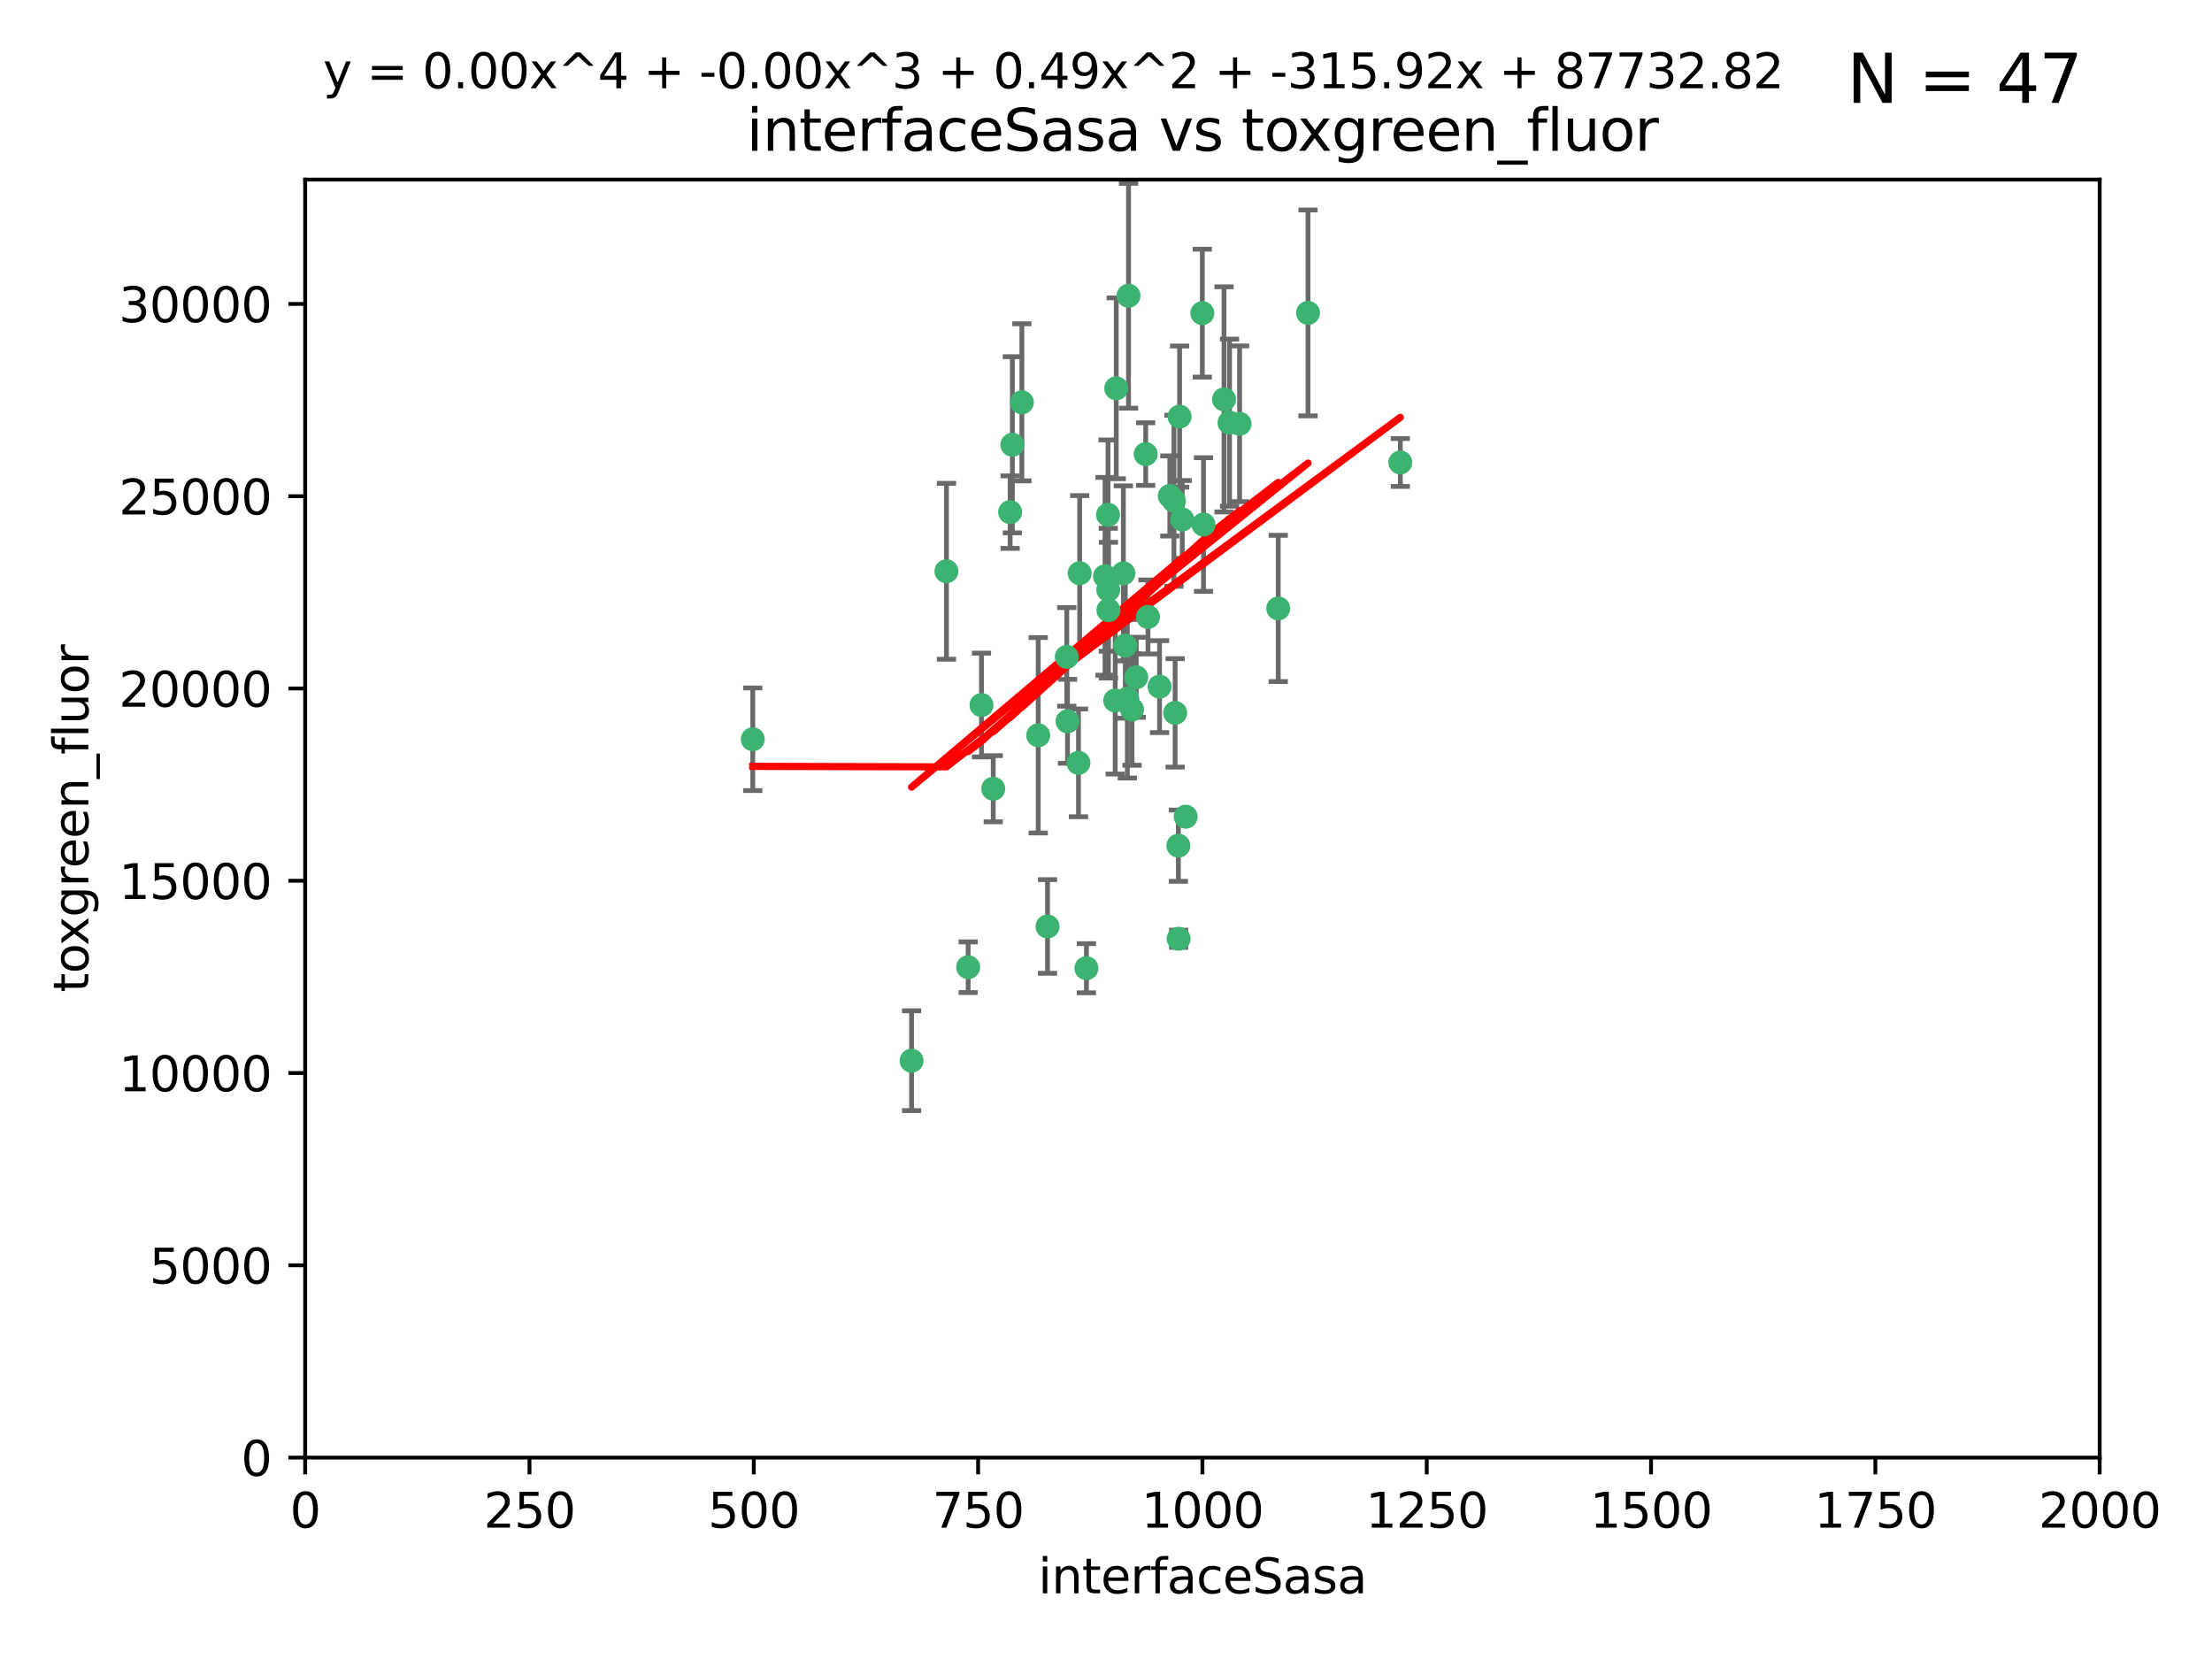 <?xml version="1.0" encoding="utf-8" standalone="no"?>
<!DOCTYPE svg PUBLIC "-//W3C//DTD SVG 1.1//EN"
  "http://www.w3.org/Graphics/SVG/1.1/DTD/svg11.dtd">
<svg xmlns:xlink="http://www.w3.org/1999/xlink" width="460.8pt" height="345.6pt" viewBox="0 0 460.8 345.6" xmlns="http://www.w3.org/2000/svg" version="1.1">
 <defs>
  <style type="text/css">*{stroke-linejoin: round; stroke-linecap: butt}</style>
 </defs>
 <g id="figure_1">
  <g id="patch_1">
   <path d="M 0 345.6 
L 460.8 345.6 
L 460.8 0 
L 0 0 
z
" style="fill: #ffffff"/>
  </g>
  <g id="axes_1">
   <g id="patch_2">
    <path d="M 63.571 303.64 
L 437.4 303.64 
L 437.4 37.411 
L 63.571 37.411 
z
" style="fill: #ffffff"/>
   </g>
   <g id="PathCollection_1">
    <defs>
     <path id="m725b402258" d="M 0 1.118 
C 0.297 1.118 0.581 1 0.791 0.791 
C 1 0.581 1.118 0.297 1.118 0 
C 1.118 -0.297 1 -0.581 0.791 -0.791 
C 0.581 -1 0.297 -1.118 0 -1.118 
C -0.297 -1.118 -0.581 -1 -0.791 -0.791 
C -1 -0.581 -1.118 -0.297 -1.118 0 
C -1.118 0.297 -1 0.581 -0.791 0.791 
C -0.581 1 -0.297 1.118 0 1.118 
z
" style="stroke: #3cb371"/>
    </defs>
    <g clip-path="url(#p5c8fd65eea)">
     <use xlink:href="#m725b402258" x="243.693" y="103.319" style="fill: #3cb371; stroke: #3cb371"/>
     <use xlink:href="#m725b402258" x="272.484" y="65.184" style="fill: #3cb371; stroke: #3cb371"/>
     <use xlink:href="#m725b402258" x="234.418" y="134.491" style="fill: #3cb371; stroke: #3cb371"/>
     <use xlink:href="#m725b402258" x="266.28" y="126.749" style="fill: #3cb371; stroke: #3cb371"/>
     <use xlink:href="#m725b402258" x="250.716" y="109.268" style="fill: #3cb371; stroke: #3cb371"/>
     <use xlink:href="#m725b402258" x="254.987" y="83.201" style="fill: #3cb371; stroke: #3cb371"/>
     <use xlink:href="#m725b402258" x="212.875" y="83.811" style="fill: #3cb371; stroke: #3cb371"/>
     <use xlink:href="#m725b402258" x="258.229" y="88.286" style="fill: #3cb371; stroke: #3cb371"/>
     <use xlink:href="#m725b402258" x="241.557" y="143.039" style="fill: #3cb371; stroke: #3cb371"/>
     <use xlink:href="#m725b402258" x="230.869" y="122.859" style="fill: #3cb371; stroke: #3cb371"/>
     <use xlink:href="#m725b402258" x="230.194" y="120.054" style="fill: #3cb371; stroke: #3cb371"/>
     <use xlink:href="#m725b402258" x="246.284" y="108.214" style="fill: #3cb371; stroke: #3cb371"/>
     <use xlink:href="#m725b402258" x="244.553" y="104.315" style="fill: #3cb371; stroke: #3cb371"/>
     <use xlink:href="#m725b402258" x="235.088" y="61.614" style="fill: #3cb371; stroke: #3cb371"/>
     <use xlink:href="#m725b402258" x="232.318" y="145.935" style="fill: #3cb371; stroke: #3cb371"/>
     <use xlink:href="#m725b402258" x="256.134" y="88.045" style="fill: #3cb371; stroke: #3cb371"/>
     <use xlink:href="#m725b402258" x="232.534" y="80.887" style="fill: #3cb371; stroke: #3cb371"/>
     <use xlink:href="#m725b402258" x="234.02" y="119.44" style="fill: #3cb371; stroke: #3cb371"/>
     <use xlink:href="#m725b402258" x="238.669" y="94.593" style="fill: #3cb371; stroke: #3cb371"/>
     <use xlink:href="#m725b402258" x="210.43" y="106.684" style="fill: #3cb371; stroke: #3cb371"/>
     <use xlink:href="#m725b402258" x="226.319" y="201.695" style="fill: #3cb371; stroke: #3cb371"/>
     <use xlink:href="#m725b402258" x="245.731" y="86.787" style="fill: #3cb371; stroke: #3cb371"/>
     <use xlink:href="#m725b402258" x="222.381" y="150.259" style="fill: #3cb371; stroke: #3cb371"/>
     <use xlink:href="#m725b402258" x="291.711" y="96.341" style="fill: #3cb371; stroke: #3cb371"/>
     <use xlink:href="#m725b402258" x="224.916" y="119.409" style="fill: #3cb371; stroke: #3cb371"/>
     <use xlink:href="#m725b402258" x="250.465" y="65.233" style="fill: #3cb371; stroke: #3cb371"/>
     <use xlink:href="#m725b402258" x="204.462" y="146.874" style="fill: #3cb371; stroke: #3cb371"/>
     <use xlink:href="#m725b402258" x="201.688" y="201.487" style="fill: #3cb371; stroke: #3cb371"/>
     <use xlink:href="#m725b402258" x="222.228" y="136.835" style="fill: #3cb371; stroke: #3cb371"/>
     <use xlink:href="#m725b402258" x="230.822" y="107.234" style="fill: #3cb371; stroke: #3cb371"/>
     <use xlink:href="#m725b402258" x="224.662" y="158.921" style="fill: #3cb371; stroke: #3cb371"/>
     <use xlink:href="#m725b402258" x="236.699" y="141.091" style="fill: #3cb371; stroke: #3cb371"/>
     <use xlink:href="#m725b402258" x="230.901" y="127.107" style="fill: #3cb371; stroke: #3cb371"/>
     <use xlink:href="#m725b402258" x="245.473" y="176.169" style="fill: #3cb371; stroke: #3cb371"/>
     <use xlink:href="#m725b402258" x="206.91" y="164.309" style="fill: #3cb371; stroke: #3cb371"/>
     <use xlink:href="#m725b402258" x="218.219" y="193.002" style="fill: #3cb371; stroke: #3cb371"/>
     <use xlink:href="#m725b402258" x="239.146" y="128.518" style="fill: #3cb371; stroke: #3cb371"/>
     <use xlink:href="#m725b402258" x="244.803" y="148.507" style="fill: #3cb371; stroke: #3cb371"/>
     <use xlink:href="#m725b402258" x="216.278" y="153.171" style="fill: #3cb371; stroke: #3cb371"/>
     <use xlink:href="#m725b402258" x="245.536" y="195.558" style="fill: #3cb371; stroke: #3cb371"/>
     <use xlink:href="#m725b402258" x="235.826" y="147.801" style="fill: #3cb371; stroke: #3cb371"/>
     <use xlink:href="#m725b402258" x="247.005" y="170.133" style="fill: #3cb371; stroke: #3cb371"/>
     <use xlink:href="#m725b402258" x="189.899" y="220.964" style="fill: #3cb371; stroke: #3cb371"/>
     <use xlink:href="#m725b402258" x="234.846" y="145.567" style="fill: #3cb371; stroke: #3cb371"/>
     <use xlink:href="#m725b402258" x="210.895" y="92.655" style="fill: #3cb371; stroke: #3cb371"/>
     <use xlink:href="#m725b402258" x="197.163" y="119.004" style="fill: #3cb371; stroke: #3cb371"/>
     <use xlink:href="#m725b402258" x="156.817" y="153.996" style="fill: #3cb371; stroke: #3cb371"/>
    </g>
   </g>
   <g id="matplotlib.axis_1">
    <g id="xtick_1">
     <g id="line2d_1">
      <defs>
       <path id="m2263aa4777" d="M 0 0 
L 0 3.5 
" style="stroke: #000000; stroke-width: 0.8"/>
      </defs>
      <g>
       <use xlink:href="#m2263aa4777" x="63.571" y="303.64" style="stroke: #000000; stroke-width: 0.8"/>
      </g>
     </g>
     <g id="text_1">
      <!-- 0 -->
      <g transform="translate(60.39 318.238)scale(0.1 -0.1)">
       <defs>
        <path id="DejaVuSans-30" d="M 2034 4250 
Q 1547 4250 1301 3770 
Q 1056 3291 1056 2328 
Q 1056 1369 1301 889 
Q 1547 409 2034 409 
Q 2525 409 2770 889 
Q 3016 1369 3016 2328 
Q 3016 3291 2770 3770 
Q 2525 4250 2034 4250 
z
M 2034 4750 
Q 2819 4750 3233 4129 
Q 3647 3509 3647 2328 
Q 3647 1150 3233 529 
Q 2819 -91 2034 -91 
Q 1250 -91 836 529 
Q 422 1150 422 2328 
Q 422 3509 836 4129 
Q 1250 4750 2034 4750 
z
" transform="scale(0.016)"/>
       </defs>
       <use xlink:href="#DejaVuSans-30"/>
      </g>
     </g>
    </g>
    <g id="xtick_2">
     <g id="line2d_2">
      <g>
       <use xlink:href="#m2263aa4777" x="110.3" y="303.64" style="stroke: #000000; stroke-width: 0.8"/>
      </g>
     </g>
     <g id="text_2">
      <!-- 250 -->
      <g transform="translate(100.756 318.238)scale(0.1 -0.1)">
       <defs>
        <path id="DejaVuSans-32" d="M 1228 531 
L 3431 531 
L 3431 0 
L 469 0 
L 469 531 
Q 828 903 1448 1529 
Q 2069 2156 2228 2338 
Q 2531 2678 2651 2914 
Q 2772 3150 2772 3378 
Q 2772 3750 2511 3984 
Q 2250 4219 1831 4219 
Q 1534 4219 1204 4116 
Q 875 4013 500 3803 
L 500 4441 
Q 881 4594 1212 4672 
Q 1544 4750 1819 4750 
Q 2544 4750 2975 4387 
Q 3406 4025 3406 3419 
Q 3406 3131 3298 2873 
Q 3191 2616 2906 2266 
Q 2828 2175 2409 1742 
Q 1991 1309 1228 531 
z
" transform="scale(0.016)"/>
        <path id="DejaVuSans-35" d="M 691 4666 
L 3169 4666 
L 3169 4134 
L 1269 4134 
L 1269 2991 
Q 1406 3038 1543 3061 
Q 1681 3084 1819 3084 
Q 2600 3084 3056 2656 
Q 3513 2228 3513 1497 
Q 3513 744 3044 326 
Q 2575 -91 1722 -91 
Q 1428 -91 1123 -41 
Q 819 9 494 109 
L 494 744 
Q 775 591 1075 516 
Q 1375 441 1709 441 
Q 2250 441 2565 725 
Q 2881 1009 2881 1497 
Q 2881 1984 2565 2268 
Q 2250 2553 1709 2553 
Q 1456 2553 1204 2497 
Q 953 2441 691 2322 
L 691 4666 
z
" transform="scale(0.016)"/>
       </defs>
       <use xlink:href="#DejaVuSans-32"/>
       <use xlink:href="#DejaVuSans-35" x="63.623"/>
       <use xlink:href="#DejaVuSans-30" x="127.246"/>
      </g>
     </g>
    </g>
    <g id="xtick_3">
     <g id="line2d_3">
      <g>
       <use xlink:href="#m2263aa4777" x="157.028" y="303.64" style="stroke: #000000; stroke-width: 0.8"/>
      </g>
     </g>
     <g id="text_3">
      <!-- 500 -->
      <g transform="translate(147.485 318.238)scale(0.1 -0.1)">
       <use xlink:href="#DejaVuSans-35"/>
       <use xlink:href="#DejaVuSans-30" x="63.623"/>
       <use xlink:href="#DejaVuSans-30" x="127.246"/>
      </g>
     </g>
    </g>
    <g id="xtick_4">
     <g id="line2d_4">
      <g>
       <use xlink:href="#m2263aa4777" x="203.757" y="303.64" style="stroke: #000000; stroke-width: 0.8"/>
      </g>
     </g>
     <g id="text_4">
      <!-- 750 -->
      <g transform="translate(194.213 318.238)scale(0.1 -0.1)">
       <defs>
        <path id="DejaVuSans-37" d="M 525 4666 
L 3525 4666 
L 3525 4397 
L 1831 0 
L 1172 0 
L 2766 4134 
L 525 4134 
L 525 4666 
z
" transform="scale(0.016)"/>
       </defs>
       <use xlink:href="#DejaVuSans-37"/>
       <use xlink:href="#DejaVuSans-35" x="63.623"/>
       <use xlink:href="#DejaVuSans-30" x="127.246"/>
      </g>
     </g>
    </g>
    <g id="xtick_5">
     <g id="line2d_5">
      <g>
       <use xlink:href="#m2263aa4777" x="250.486" y="303.64" style="stroke: #000000; stroke-width: 0.8"/>
      </g>
     </g>
     <g id="text_5">
      <!-- 1000 -->
      <g transform="translate(237.761 318.238)scale(0.1 -0.1)">
       <defs>
        <path id="DejaVuSans-31" d="M 794 531 
L 1825 531 
L 1825 4091 
L 703 3866 
L 703 4441 
L 1819 4666 
L 2450 4666 
L 2450 531 
L 3481 531 
L 3481 0 
L 794 0 
L 794 531 
z
" transform="scale(0.016)"/>
       </defs>
       <use xlink:href="#DejaVuSans-31"/>
       <use xlink:href="#DejaVuSans-30" x="63.623"/>
       <use xlink:href="#DejaVuSans-30" x="127.246"/>
       <use xlink:href="#DejaVuSans-30" x="190.869"/>
      </g>
     </g>
    </g>
    <g id="xtick_6">
     <g id="line2d_6">
      <g>
       <use xlink:href="#m2263aa4777" x="297.214" y="303.64" style="stroke: #000000; stroke-width: 0.8"/>
      </g>
     </g>
     <g id="text_6">
      <!-- 1250 -->
      <g transform="translate(284.489 318.238)scale(0.1 -0.1)">
       <use xlink:href="#DejaVuSans-31"/>
       <use xlink:href="#DejaVuSans-32" x="63.623"/>
       <use xlink:href="#DejaVuSans-35" x="127.246"/>
       <use xlink:href="#DejaVuSans-30" x="190.869"/>
      </g>
     </g>
    </g>
    <g id="xtick_7">
     <g id="line2d_7">
      <g>
       <use xlink:href="#m2263aa4777" x="343.943" y="303.64" style="stroke: #000000; stroke-width: 0.8"/>
      </g>
     </g>
     <g id="text_7">
      <!-- 1500 -->
      <g transform="translate(331.218 318.238)scale(0.1 -0.1)">
       <use xlink:href="#DejaVuSans-31"/>
       <use xlink:href="#DejaVuSans-35" x="63.623"/>
       <use xlink:href="#DejaVuSans-30" x="127.246"/>
       <use xlink:href="#DejaVuSans-30" x="190.869"/>
      </g>
     </g>
    </g>
    <g id="xtick_8">
     <g id="line2d_8">
      <g>
       <use xlink:href="#m2263aa4777" x="390.671" y="303.64" style="stroke: #000000; stroke-width: 0.8"/>
      </g>
     </g>
     <g id="text_8">
      <!-- 1750 -->
      <g transform="translate(377.946 318.238)scale(0.1 -0.1)">
       <use xlink:href="#DejaVuSans-31"/>
       <use xlink:href="#DejaVuSans-37" x="63.623"/>
       <use xlink:href="#DejaVuSans-35" x="127.246"/>
       <use xlink:href="#DejaVuSans-30" x="190.869"/>
      </g>
     </g>
    </g>
    <g id="xtick_9">
     <g id="line2d_9">
      <g>
       <use xlink:href="#m2263aa4777" x="437.4" y="303.64" style="stroke: #000000; stroke-width: 0.8"/>
      </g>
     </g>
     <g id="text_9">
      <!-- 2000 -->
      <g transform="translate(424.675 318.238)scale(0.1 -0.1)">
       <use xlink:href="#DejaVuSans-32"/>
       <use xlink:href="#DejaVuSans-30" x="63.623"/>
       <use xlink:href="#DejaVuSans-30" x="127.246"/>
       <use xlink:href="#DejaVuSans-30" x="190.869"/>
      </g>
     </g>
    </g>
    <g id="text_10">
     <!-- interfaceSasa -->
     <g transform="translate(216.279 331.917)scale(0.1 -0.1)">
      <defs>
       <path id="DejaVuSans-69" d="M 603 3500 
L 1178 3500 
L 1178 0 
L 603 0 
L 603 3500 
z
M 603 4863 
L 1178 4863 
L 1178 4134 
L 603 4134 
L 603 4863 
z
" transform="scale(0.016)"/>
       <path id="DejaVuSans-6e" d="M 3513 2113 
L 3513 0 
L 2938 0 
L 2938 2094 
Q 2938 2591 2744 2837 
Q 2550 3084 2163 3084 
Q 1697 3084 1428 2787 
Q 1159 2491 1159 1978 
L 1159 0 
L 581 0 
L 581 3500 
L 1159 3500 
L 1159 2956 
Q 1366 3272 1645 3428 
Q 1925 3584 2291 3584 
Q 2894 3584 3203 3211 
Q 3513 2838 3513 2113 
z
" transform="scale(0.016)"/>
       <path id="DejaVuSans-74" d="M 1172 4494 
L 1172 3500 
L 2356 3500 
L 2356 3053 
L 1172 3053 
L 1172 1153 
Q 1172 725 1289 603 
Q 1406 481 1766 481 
L 2356 481 
L 2356 0 
L 1766 0 
Q 1100 0 847 248 
Q 594 497 594 1153 
L 594 3053 
L 172 3053 
L 172 3500 
L 594 3500 
L 594 4494 
L 1172 4494 
z
" transform="scale(0.016)"/>
       <path id="DejaVuSans-65" d="M 3597 1894 
L 3597 1613 
L 953 1613 
Q 991 1019 1311 708 
Q 1631 397 2203 397 
Q 2534 397 2845 478 
Q 3156 559 3463 722 
L 3463 178 
Q 3153 47 2828 -22 
Q 2503 -91 2169 -91 
Q 1331 -91 842 396 
Q 353 884 353 1716 
Q 353 2575 817 3079 
Q 1281 3584 2069 3584 
Q 2775 3584 3186 3129 
Q 3597 2675 3597 1894 
z
M 3022 2063 
Q 3016 2534 2758 2815 
Q 2500 3097 2075 3097 
Q 1594 3097 1305 2825 
Q 1016 2553 972 2059 
L 3022 2063 
z
" transform="scale(0.016)"/>
       <path id="DejaVuSans-72" d="M 2631 2963 
Q 2534 3019 2420 3045 
Q 2306 3072 2169 3072 
Q 1681 3072 1420 2755 
Q 1159 2438 1159 1844 
L 1159 0 
L 581 0 
L 581 3500 
L 1159 3500 
L 1159 2956 
Q 1341 3275 1631 3429 
Q 1922 3584 2338 3584 
Q 2397 3584 2469 3576 
Q 2541 3569 2628 3553 
L 2631 2963 
z
" transform="scale(0.016)"/>
       <path id="DejaVuSans-66" d="M 2375 4863 
L 2375 4384 
L 1825 4384 
Q 1516 4384 1395 4259 
Q 1275 4134 1275 3809 
L 1275 3500 
L 2222 3500 
L 2222 3053 
L 1275 3053 
L 1275 0 
L 697 0 
L 697 3053 
L 147 3053 
L 147 3500 
L 697 3500 
L 697 3744 
Q 697 4328 969 4595 
Q 1241 4863 1831 4863 
L 2375 4863 
z
" transform="scale(0.016)"/>
       <path id="DejaVuSans-61" d="M 2194 1759 
Q 1497 1759 1228 1600 
Q 959 1441 959 1056 
Q 959 750 1161 570 
Q 1363 391 1709 391 
Q 2188 391 2477 730 
Q 2766 1069 2766 1631 
L 2766 1759 
L 2194 1759 
z
M 3341 1997 
L 3341 0 
L 2766 0 
L 2766 531 
Q 2569 213 2275 61 
Q 1981 -91 1556 -91 
Q 1019 -91 701 211 
Q 384 513 384 1019 
Q 384 1609 779 1909 
Q 1175 2209 1959 2209 
L 2766 2209 
L 2766 2266 
Q 2766 2663 2505 2880 
Q 2244 3097 1772 3097 
Q 1472 3097 1187 3025 
Q 903 2953 641 2809 
L 641 3341 
Q 956 3463 1253 3523 
Q 1550 3584 1831 3584 
Q 2591 3584 2966 3190 
Q 3341 2797 3341 1997 
z
" transform="scale(0.016)"/>
       <path id="DejaVuSans-63" d="M 3122 3366 
L 3122 2828 
Q 2878 2963 2633 3030 
Q 2388 3097 2138 3097 
Q 1578 3097 1268 2742 
Q 959 2388 959 1747 
Q 959 1106 1268 751 
Q 1578 397 2138 397 
Q 2388 397 2633 464 
Q 2878 531 3122 666 
L 3122 134 
Q 2881 22 2623 -34 
Q 2366 -91 2075 -91 
Q 1284 -91 818 406 
Q 353 903 353 1747 
Q 353 2603 823 3093 
Q 1294 3584 2113 3584 
Q 2378 3584 2631 3529 
Q 2884 3475 3122 3366 
z
" transform="scale(0.016)"/>
       <path id="DejaVuSans-53" d="M 3425 4513 
L 3425 3897 
Q 3066 4069 2747 4153 
Q 2428 4238 2131 4238 
Q 1616 4238 1336 4038 
Q 1056 3838 1056 3469 
Q 1056 3159 1242 3001 
Q 1428 2844 1947 2747 
L 2328 2669 
Q 3034 2534 3370 2195 
Q 3706 1856 3706 1288 
Q 3706 609 3251 259 
Q 2797 -91 1919 -91 
Q 1588 -91 1214 -16 
Q 841 59 441 206 
L 441 856 
Q 825 641 1194 531 
Q 1563 422 1919 422 
Q 2459 422 2753 634 
Q 3047 847 3047 1241 
Q 3047 1584 2836 1778 
Q 2625 1972 2144 2069 
L 1759 2144 
Q 1053 2284 737 2584 
Q 422 2884 422 3419 
Q 422 4038 858 4394 
Q 1294 4750 2059 4750 
Q 2388 4750 2728 4690 
Q 3069 4631 3425 4513 
z
" transform="scale(0.016)"/>
       <path id="DejaVuSans-73" d="M 2834 3397 
L 2834 2853 
Q 2591 2978 2328 3040 
Q 2066 3103 1784 3103 
Q 1356 3103 1142 2972 
Q 928 2841 928 2578 
Q 928 2378 1081 2264 
Q 1234 2150 1697 2047 
L 1894 2003 
Q 2506 1872 2764 1633 
Q 3022 1394 3022 966 
Q 3022 478 2636 193 
Q 2250 -91 1575 -91 
Q 1294 -91 989 -36 
Q 684 19 347 128 
L 347 722 
Q 666 556 975 473 
Q 1284 391 1588 391 
Q 1994 391 2212 530 
Q 2431 669 2431 922 
Q 2431 1156 2273 1281 
Q 2116 1406 1581 1522 
L 1381 1569 
Q 847 1681 609 1914 
Q 372 2147 372 2553 
Q 372 3047 722 3315 
Q 1072 3584 1716 3584 
Q 2034 3584 2315 3537 
Q 2597 3491 2834 3397 
z
" transform="scale(0.016)"/>
      </defs>
      <use xlink:href="#DejaVuSans-69"/>
      <use xlink:href="#DejaVuSans-6e" x="27.783"/>
      <use xlink:href="#DejaVuSans-74" x="91.162"/>
      <use xlink:href="#DejaVuSans-65" x="130.371"/>
      <use xlink:href="#DejaVuSans-72" x="191.895"/>
      <use xlink:href="#DejaVuSans-66" x="233.008"/>
      <use xlink:href="#DejaVuSans-61" x="268.213"/>
      <use xlink:href="#DejaVuSans-63" x="329.492"/>
      <use xlink:href="#DejaVuSans-65" x="384.473"/>
      <use xlink:href="#DejaVuSans-53" x="445.996"/>
      <use xlink:href="#DejaVuSans-61" x="509.473"/>
      <use xlink:href="#DejaVuSans-73" x="570.752"/>
      <use xlink:href="#DejaVuSans-61" x="622.852"/>
     </g>
    </g>
   </g>
   <g id="matplotlib.axis_2">
    <g id="ytick_1">
     <g id="line2d_10">
      <defs>
       <path id="m6015270a1c" d="M 0 0 
L -3.5 0 
" style="stroke: #000000; stroke-width: 0.8"/>
      </defs>
      <g>
       <use xlink:href="#m6015270a1c" x="63.571" y="303.64" style="stroke: #000000; stroke-width: 0.8"/>
      </g>
     </g>
     <g id="text_11">
      <!-- 0 -->
      <g transform="translate(50.209 307.439)scale(0.1 -0.1)">
       <use xlink:href="#DejaVuSans-30"/>
      </g>
     </g>
    </g>
    <g id="ytick_2">
     <g id="line2d_11">
      <g>
       <use xlink:href="#m6015270a1c" x="63.571" y="263.586" style="stroke: #000000; stroke-width: 0.8"/>
      </g>
     </g>
     <g id="text_12">
      <!-- 5000 -->
      <g transform="translate(31.121 267.385)scale(0.1 -0.1)">
       <use xlink:href="#DejaVuSans-35"/>
       <use xlink:href="#DejaVuSans-30" x="63.623"/>
       <use xlink:href="#DejaVuSans-30" x="127.246"/>
       <use xlink:href="#DejaVuSans-30" x="190.869"/>
      </g>
     </g>
    </g>
    <g id="ytick_3">
     <g id="line2d_12">
      <g>
       <use xlink:href="#m6015270a1c" x="63.571" y="223.532" style="stroke: #000000; stroke-width: 0.8"/>
      </g>
     </g>
     <g id="text_13">
      <!-- 10000 -->
      <g transform="translate(24.759 227.331)scale(0.1 -0.1)">
       <use xlink:href="#DejaVuSans-31"/>
       <use xlink:href="#DejaVuSans-30" x="63.623"/>
       <use xlink:href="#DejaVuSans-30" x="127.246"/>
       <use xlink:href="#DejaVuSans-30" x="190.869"/>
       <use xlink:href="#DejaVuSans-30" x="254.492"/>
      </g>
     </g>
    </g>
    <g id="ytick_4">
     <g id="line2d_13">
      <g>
       <use xlink:href="#m6015270a1c" x="63.571" y="183.478" style="stroke: #000000; stroke-width: 0.8"/>
      </g>
     </g>
     <g id="text_14">
      <!-- 15000 -->
      <g transform="translate(24.759 187.278)scale(0.1 -0.1)">
       <use xlink:href="#DejaVuSans-31"/>
       <use xlink:href="#DejaVuSans-35" x="63.623"/>
       <use xlink:href="#DejaVuSans-30" x="127.246"/>
       <use xlink:href="#DejaVuSans-30" x="190.869"/>
       <use xlink:href="#DejaVuSans-30" x="254.492"/>
      </g>
     </g>
    </g>
    <g id="ytick_5">
     <g id="line2d_14">
      <g>
       <use xlink:href="#m6015270a1c" x="63.571" y="143.424" style="stroke: #000000; stroke-width: 0.8"/>
      </g>
     </g>
     <g id="text_15">
      <!-- 20000 -->
      <g transform="translate(24.759 147.224)scale(0.1 -0.1)">
       <use xlink:href="#DejaVuSans-32"/>
       <use xlink:href="#DejaVuSans-30" x="63.623"/>
       <use xlink:href="#DejaVuSans-30" x="127.246"/>
       <use xlink:href="#DejaVuSans-30" x="190.869"/>
       <use xlink:href="#DejaVuSans-30" x="254.492"/>
      </g>
     </g>
    </g>
    <g id="ytick_6">
     <g id="line2d_15">
      <g>
       <use xlink:href="#m6015270a1c" x="63.571" y="103.371" style="stroke: #000000; stroke-width: 0.8"/>
      </g>
     </g>
     <g id="text_16">
      <!-- 25000 -->
      <g transform="translate(24.759 107.17)scale(0.1 -0.1)">
       <use xlink:href="#DejaVuSans-32"/>
       <use xlink:href="#DejaVuSans-35" x="63.623"/>
       <use xlink:href="#DejaVuSans-30" x="127.246"/>
       <use xlink:href="#DejaVuSans-30" x="190.869"/>
       <use xlink:href="#DejaVuSans-30" x="254.492"/>
      </g>
     </g>
    </g>
    <g id="ytick_7">
     <g id="line2d_16">
      <g>
       <use xlink:href="#m6015270a1c" x="63.571" y="63.317" style="stroke: #000000; stroke-width: 0.8"/>
      </g>
     </g>
     <g id="text_17">
      <!-- 30000 -->
      <g transform="translate(24.759 67.116)scale(0.1 -0.1)">
       <defs>
        <path id="DejaVuSans-33" d="M 2597 2516 
Q 3050 2419 3304 2112 
Q 3559 1806 3559 1356 
Q 3559 666 3084 287 
Q 2609 -91 1734 -91 
Q 1441 -91 1130 -33 
Q 819 25 488 141 
L 488 750 
Q 750 597 1062 519 
Q 1375 441 1716 441 
Q 2309 441 2620 675 
Q 2931 909 2931 1356 
Q 2931 1769 2642 2001 
Q 2353 2234 1838 2234 
L 1294 2234 
L 1294 2753 
L 1863 2753 
Q 2328 2753 2575 2939 
Q 2822 3125 2822 3475 
Q 2822 3834 2567 4026 
Q 2313 4219 1838 4219 
Q 1578 4219 1281 4162 
Q 984 4106 628 3988 
L 628 4550 
Q 988 4650 1302 4700 
Q 1616 4750 1894 4750 
Q 2613 4750 3031 4423 
Q 3450 4097 3450 3541 
Q 3450 3153 3228 2886 
Q 3006 2619 2597 2516 
z
" transform="scale(0.016)"/>
       </defs>
       <use xlink:href="#DejaVuSans-33"/>
       <use xlink:href="#DejaVuSans-30" x="63.623"/>
       <use xlink:href="#DejaVuSans-30" x="127.246"/>
       <use xlink:href="#DejaVuSans-30" x="190.869"/>
       <use xlink:href="#DejaVuSans-30" x="254.492"/>
      </g>
     </g>
    </g>
    <g id="text_18">
     <!-- toxgreen_fluor -->
     <g transform="translate(18.401 206.72)rotate(-90)scale(0.1 -0.1)">
      <defs>
       <path id="DejaVuSans-6f" d="M 1959 3097 
Q 1497 3097 1228 2736 
Q 959 2375 959 1747 
Q 959 1119 1226 758 
Q 1494 397 1959 397 
Q 2419 397 2687 759 
Q 2956 1122 2956 1747 
Q 2956 2369 2687 2733 
Q 2419 3097 1959 3097 
z
M 1959 3584 
Q 2709 3584 3137 3096 
Q 3566 2609 3566 1747 
Q 3566 888 3137 398 
Q 2709 -91 1959 -91 
Q 1206 -91 779 398 
Q 353 888 353 1747 
Q 353 2609 779 3096 
Q 1206 3584 1959 3584 
z
" transform="scale(0.016)"/>
       <path id="DejaVuSans-78" d="M 3513 3500 
L 2247 1797 
L 3578 0 
L 2900 0 
L 1881 1375 
L 863 0 
L 184 0 
L 1544 1831 
L 300 3500 
L 978 3500 
L 1906 2253 
L 2834 3500 
L 3513 3500 
z
" transform="scale(0.016)"/>
       <path id="DejaVuSans-67" d="M 2906 1791 
Q 2906 2416 2648 2759 
Q 2391 3103 1925 3103 
Q 1463 3103 1205 2759 
Q 947 2416 947 1791 
Q 947 1169 1205 825 
Q 1463 481 1925 481 
Q 2391 481 2648 825 
Q 2906 1169 2906 1791 
z
M 3481 434 
Q 3481 -459 3084 -895 
Q 2688 -1331 1869 -1331 
Q 1566 -1331 1297 -1286 
Q 1028 -1241 775 -1147 
L 775 -588 
Q 1028 -725 1275 -790 
Q 1522 -856 1778 -856 
Q 2344 -856 2625 -561 
Q 2906 -266 2906 331 
L 2906 616 
Q 2728 306 2450 153 
Q 2172 0 1784 0 
Q 1141 0 747 490 
Q 353 981 353 1791 
Q 353 2603 747 3093 
Q 1141 3584 1784 3584 
Q 2172 3584 2450 3431 
Q 2728 3278 2906 2969 
L 2906 3500 
L 3481 3500 
L 3481 434 
z
" transform="scale(0.016)"/>
       <path id="DejaVuSans-5f" d="M 3263 -1063 
L 3263 -1509 
L -63 -1509 
L -63 -1063 
L 3263 -1063 
z
" transform="scale(0.016)"/>
       <path id="DejaVuSans-6c" d="M 603 4863 
L 1178 4863 
L 1178 0 
L 603 0 
L 603 4863 
z
" transform="scale(0.016)"/>
       <path id="DejaVuSans-75" d="M 544 1381 
L 544 3500 
L 1119 3500 
L 1119 1403 
Q 1119 906 1312 657 
Q 1506 409 1894 409 
Q 2359 409 2629 706 
Q 2900 1003 2900 1516 
L 2900 3500 
L 3475 3500 
L 3475 0 
L 2900 0 
L 2900 538 
Q 2691 219 2414 64 
Q 2138 -91 1772 -91 
Q 1169 -91 856 284 
Q 544 659 544 1381 
z
M 1991 3584 
L 1991 3584 
z
" transform="scale(0.016)"/>
      </defs>
      <use xlink:href="#DejaVuSans-74"/>
      <use xlink:href="#DejaVuSans-6f" x="39.209"/>
      <use xlink:href="#DejaVuSans-78" x="97.266"/>
      <use xlink:href="#DejaVuSans-67" x="156.445"/>
      <use xlink:href="#DejaVuSans-72" x="219.922"/>
      <use xlink:href="#DejaVuSans-65" x="258.785"/>
      <use xlink:href="#DejaVuSans-65" x="320.309"/>
      <use xlink:href="#DejaVuSans-6e" x="381.832"/>
      <use xlink:href="#DejaVuSans-5f" x="445.211"/>
      <use xlink:href="#DejaVuSans-66" x="495.211"/>
      <use xlink:href="#DejaVuSans-6c" x="530.416"/>
      <use xlink:href="#DejaVuSans-75" x="558.199"/>
      <use xlink:href="#DejaVuSans-6f" x="621.578"/>
      <use xlink:href="#DejaVuSans-72" x="682.76"/>
     </g>
    </g>
   </g>
   <g id="LineCollection_1">
    <path d="M 243.693 111.662 
L 243.693 94.976 
" clip-path="url(#p5c8fd65eea)" style="fill: none; stroke: #696969"/>
    <path d="M 272.484 86.629 
L 272.484 43.739 
" clip-path="url(#p5c8fd65eea)" style="fill: none; stroke: #696969"/>
    <path d="M 234.418 149.606 
L 234.418 119.375 
" clip-path="url(#p5c8fd65eea)" style="fill: none; stroke: #696969"/>
    <path d="M 266.28 141.983 
L 266.28 111.515 
" clip-path="url(#p5c8fd65eea)" style="fill: none; stroke: #696969"/>
    <path d="M 250.716 123.191 
L 250.716 95.346 
" clip-path="url(#p5c8fd65eea)" style="fill: none; stroke: #696969"/>
    <path d="M 254.987 106.648 
L 254.987 59.753 
" clip-path="url(#p5c8fd65eea)" style="fill: none; stroke: #696969"/>
    <path d="M 212.875 100.173 
L 212.875 67.45 
" clip-path="url(#p5c8fd65eea)" style="fill: none; stroke: #696969"/>
    <path d="M 258.229 104.51 
L 258.229 72.063 
" clip-path="url(#p5c8fd65eea)" style="fill: none; stroke: #696969"/>
    <path d="M 241.557 152.61 
L 241.557 133.468 
" clip-path="url(#p5c8fd65eea)" style="fill: none; stroke: #696969"/>
    <path d="M 230.869 135.667 
L 230.869 110.051 
" clip-path="url(#p5c8fd65eea)" style="fill: none; stroke: #696969"/>
    <path d="M 230.194 140.659 
L 230.194 99.45 
" clip-path="url(#p5c8fd65eea)" style="fill: none; stroke: #696969"/>
    <path d="M 246.284 116.326 
L 246.284 100.101 
" clip-path="url(#p5c8fd65eea)" style="fill: none; stroke: #696969"/>
    <path d="M 244.553 122.133 
L 244.553 86.497 
" clip-path="url(#p5c8fd65eea)" style="fill: none; stroke: #696969"/>
    <path d="M 235.088 85.029 
L 235.088 38.199 
" clip-path="url(#p5c8fd65eea)" style="fill: none; stroke: #696969"/>
    <path d="M 232.318 161.248 
L 232.318 130.622 
" clip-path="url(#p5c8fd65eea)" style="fill: none; stroke: #696969"/>
    <path d="M 256.134 105.444 
L 256.134 70.646 
" clip-path="url(#p5c8fd65eea)" style="fill: none; stroke: #696969"/>
    <path d="M 232.534 99.727 
L 232.534 62.047 
" clip-path="url(#p5c8fd65eea)" style="fill: none; stroke: #696969"/>
    <path d="M 234.02 137.675 
L 234.02 101.206 
" clip-path="url(#p5c8fd65eea)" style="fill: none; stroke: #696969"/>
    <path d="M 238.669 101.108 
L 238.669 88.078 
" clip-path="url(#p5c8fd65eea)" style="fill: none; stroke: #696969"/>
    <path d="M 210.43 114.235 
L 210.43 99.134 
" clip-path="url(#p5c8fd65eea)" style="fill: none; stroke: #696969"/>
    <path d="M 226.319 206.809 
L 226.319 196.58 
" clip-path="url(#p5c8fd65eea)" style="fill: none; stroke: #696969"/>
    <path d="M 245.731 101.495 
L 245.731 72.08 
" clip-path="url(#p5c8fd65eea)" style="fill: none; stroke: #696969"/>
    <path d="M 222.381 159.003 
L 222.381 141.514 
" clip-path="url(#p5c8fd65eea)" style="fill: none; stroke: #696969"/>
    <path d="M 291.711 101.329 
L 291.711 91.353 
" clip-path="url(#p5c8fd65eea)" style="fill: none; stroke: #696969"/>
    <path d="M 224.916 135.574 
L 224.916 103.243 
" clip-path="url(#p5c8fd65eea)" style="fill: none; stroke: #696969"/>
    <path d="M 250.465 78.556 
L 250.465 51.911 
" clip-path="url(#p5c8fd65eea)" style="fill: none; stroke: #696969"/>
    <path d="M 204.462 157.684 
L 204.462 136.065 
" clip-path="url(#p5c8fd65eea)" style="fill: none; stroke: #696969"/>
    <path d="M 201.688 206.761 
L 201.688 196.213 
" clip-path="url(#p5c8fd65eea)" style="fill: none; stroke: #696969"/>
    <path d="M 222.228 147.104 
L 222.228 126.566 
" clip-path="url(#p5c8fd65eea)" style="fill: none; stroke: #696969"/>
    <path d="M 230.822 122.819 
L 230.822 91.649 
" clip-path="url(#p5c8fd65eea)" style="fill: none; stroke: #696969"/>
    <path d="M 224.662 170.147 
L 224.662 147.694 
" clip-path="url(#p5c8fd65eea)" style="fill: none; stroke: #696969"/>
    <path d="M 236.699 149.421 
L 236.699 132.76 
" clip-path="url(#p5c8fd65eea)" style="fill: none; stroke: #696969"/>
    <path d="M 230.901 141.248 
L 230.901 112.967 
" clip-path="url(#p5c8fd65eea)" style="fill: none; stroke: #696969"/>
    <path d="M 245.473 183.597 
L 245.473 168.741 
" clip-path="url(#p5c8fd65eea)" style="fill: none; stroke: #696969"/>
    <path d="M 206.91 171.2 
L 206.91 157.418 
" clip-path="url(#p5c8fd65eea)" style="fill: none; stroke: #696969"/>
    <path d="M 218.219 202.754 
L 218.219 183.249 
" clip-path="url(#p5c8fd65eea)" style="fill: none; stroke: #696969"/>
    <path d="M 239.146 136.228 
L 239.146 120.808 
" clip-path="url(#p5c8fd65eea)" style="fill: none; stroke: #696969"/>
    <path d="M 244.803 159.798 
L 244.803 137.216 
" clip-path="url(#p5c8fd65eea)" style="fill: none; stroke: #696969"/>
    <path d="M 216.278 173.526 
L 216.278 132.815 
" clip-path="url(#p5c8fd65eea)" style="fill: none; stroke: #696969"/>
    <path d="M 245.536 197.349 
L 245.536 193.767 
" clip-path="url(#p5c8fd65eea)" style="fill: none; stroke: #696969"/>
    <path d="M 235.826 159.413 
L 235.826 136.19 
" clip-path="url(#p5c8fd65eea)" style="fill: none; stroke: #696969"/>
    <path d="M 247.005 170.88 
L 247.005 169.387 
" clip-path="url(#p5c8fd65eea)" style="fill: none; stroke: #696969"/>
    <path d="M 189.899 231.359 
L 189.899 210.569 
" clip-path="url(#p5c8fd65eea)" style="fill: none; stroke: #696969"/>
    <path d="M 234.846 162.081 
L 234.846 129.053 
" clip-path="url(#p5c8fd65eea)" style="fill: none; stroke: #696969"/>
    <path d="M 210.895 111.003 
L 210.895 74.306 
" clip-path="url(#p5c8fd65eea)" style="fill: none; stroke: #696969"/>
    <path d="M 197.163 137.321 
L 197.163 100.688 
" clip-path="url(#p5c8fd65eea)" style="fill: none; stroke: #696969"/>
    <path d="M 156.817 164.686 
L 156.817 143.305 
" clip-path="url(#p5c8fd65eea)" style="fill: none; stroke: #696969"/>
   </g>
   <g id="line2d_17">
    <defs>
     <path id="m040ee60c22" d="M 2 0 
L -2 -0 
" style="stroke: #696969"/>
    </defs>
    <g clip-path="url(#p5c8fd65eea)">
     <use xlink:href="#m040ee60c22" x="243.693" y="111.662" style="fill: #696969; stroke: #696969"/>
     <use xlink:href="#m040ee60c22" x="272.484" y="86.629" style="fill: #696969; stroke: #696969"/>
     <use xlink:href="#m040ee60c22" x="234.418" y="149.606" style="fill: #696969; stroke: #696969"/>
     <use xlink:href="#m040ee60c22" x="266.28" y="141.983" style="fill: #696969; stroke: #696969"/>
     <use xlink:href="#m040ee60c22" x="250.716" y="123.191" style="fill: #696969; stroke: #696969"/>
     <use xlink:href="#m040ee60c22" x="254.987" y="106.648" style="fill: #696969; stroke: #696969"/>
     <use xlink:href="#m040ee60c22" x="212.875" y="100.173" style="fill: #696969; stroke: #696969"/>
     <use xlink:href="#m040ee60c22" x="258.229" y="104.51" style="fill: #696969; stroke: #696969"/>
     <use xlink:href="#m040ee60c22" x="241.557" y="152.61" style="fill: #696969; stroke: #696969"/>
     <use xlink:href="#m040ee60c22" x="230.869" y="135.667" style="fill: #696969; stroke: #696969"/>
     <use xlink:href="#m040ee60c22" x="230.194" y="140.659" style="fill: #696969; stroke: #696969"/>
     <use xlink:href="#m040ee60c22" x="246.284" y="116.326" style="fill: #696969; stroke: #696969"/>
     <use xlink:href="#m040ee60c22" x="244.553" y="122.133" style="fill: #696969; stroke: #696969"/>
     <use xlink:href="#m040ee60c22" x="235.088" y="85.029" style="fill: #696969; stroke: #696969"/>
     <use xlink:href="#m040ee60c22" x="232.318" y="161.248" style="fill: #696969; stroke: #696969"/>
     <use xlink:href="#m040ee60c22" x="256.134" y="105.444" style="fill: #696969; stroke: #696969"/>
     <use xlink:href="#m040ee60c22" x="232.534" y="99.727" style="fill: #696969; stroke: #696969"/>
     <use xlink:href="#m040ee60c22" x="234.02" y="137.675" style="fill: #696969; stroke: #696969"/>
     <use xlink:href="#m040ee60c22" x="238.669" y="101.108" style="fill: #696969; stroke: #696969"/>
     <use xlink:href="#m040ee60c22" x="210.43" y="114.235" style="fill: #696969; stroke: #696969"/>
     <use xlink:href="#m040ee60c22" x="226.319" y="206.809" style="fill: #696969; stroke: #696969"/>
     <use xlink:href="#m040ee60c22" x="245.731" y="101.495" style="fill: #696969; stroke: #696969"/>
     <use xlink:href="#m040ee60c22" x="222.381" y="159.003" style="fill: #696969; stroke: #696969"/>
     <use xlink:href="#m040ee60c22" x="291.711" y="101.329" style="fill: #696969; stroke: #696969"/>
     <use xlink:href="#m040ee60c22" x="224.916" y="135.574" style="fill: #696969; stroke: #696969"/>
     <use xlink:href="#m040ee60c22" x="250.465" y="78.556" style="fill: #696969; stroke: #696969"/>
     <use xlink:href="#m040ee60c22" x="204.462" y="157.684" style="fill: #696969; stroke: #696969"/>
     <use xlink:href="#m040ee60c22" x="201.688" y="206.761" style="fill: #696969; stroke: #696969"/>
     <use xlink:href="#m040ee60c22" x="222.228" y="147.104" style="fill: #696969; stroke: #696969"/>
     <use xlink:href="#m040ee60c22" x="230.822" y="122.819" style="fill: #696969; stroke: #696969"/>
     <use xlink:href="#m040ee60c22" x="224.662" y="170.147" style="fill: #696969; stroke: #696969"/>
     <use xlink:href="#m040ee60c22" x="236.699" y="149.421" style="fill: #696969; stroke: #696969"/>
     <use xlink:href="#m040ee60c22" x="230.901" y="141.248" style="fill: #696969; stroke: #696969"/>
     <use xlink:href="#m040ee60c22" x="245.473" y="183.597" style="fill: #696969; stroke: #696969"/>
     <use xlink:href="#m040ee60c22" x="206.91" y="171.2" style="fill: #696969; stroke: #696969"/>
     <use xlink:href="#m040ee60c22" x="218.219" y="202.754" style="fill: #696969; stroke: #696969"/>
     <use xlink:href="#m040ee60c22" x="239.146" y="136.228" style="fill: #696969; stroke: #696969"/>
     <use xlink:href="#m040ee60c22" x="244.803" y="159.798" style="fill: #696969; stroke: #696969"/>
     <use xlink:href="#m040ee60c22" x="216.278" y="173.526" style="fill: #696969; stroke: #696969"/>
     <use xlink:href="#m040ee60c22" x="245.536" y="197.349" style="fill: #696969; stroke: #696969"/>
     <use xlink:href="#m040ee60c22" x="235.826" y="159.413" style="fill: #696969; stroke: #696969"/>
     <use xlink:href="#m040ee60c22" x="247.005" y="170.88" style="fill: #696969; stroke: #696969"/>
     <use xlink:href="#m040ee60c22" x="189.899" y="231.359" style="fill: #696969; stroke: #696969"/>
     <use xlink:href="#m040ee60c22" x="234.846" y="162.081" style="fill: #696969; stroke: #696969"/>
     <use xlink:href="#m040ee60c22" x="210.895" y="111.003" style="fill: #696969; stroke: #696969"/>
     <use xlink:href="#m040ee60c22" x="197.163" y="137.321" style="fill: #696969; stroke: #696969"/>
     <use xlink:href="#m040ee60c22" x="156.817" y="164.686" style="fill: #696969; stroke: #696969"/>
    </g>
   </g>
   <g id="line2d_18">
    <g clip-path="url(#p5c8fd65eea)">
     <use xlink:href="#m040ee60c22" x="243.693" y="94.976" style="fill: #696969; stroke: #696969"/>
     <use xlink:href="#m040ee60c22" x="272.484" y="43.739" style="fill: #696969; stroke: #696969"/>
     <use xlink:href="#m040ee60c22" x="234.418" y="119.375" style="fill: #696969; stroke: #696969"/>
     <use xlink:href="#m040ee60c22" x="266.28" y="111.515" style="fill: #696969; stroke: #696969"/>
     <use xlink:href="#m040ee60c22" x="250.716" y="95.346" style="fill: #696969; stroke: #696969"/>
     <use xlink:href="#m040ee60c22" x="254.987" y="59.753" style="fill: #696969; stroke: #696969"/>
     <use xlink:href="#m040ee60c22" x="212.875" y="67.45" style="fill: #696969; stroke: #696969"/>
     <use xlink:href="#m040ee60c22" x="258.229" y="72.063" style="fill: #696969; stroke: #696969"/>
     <use xlink:href="#m040ee60c22" x="241.557" y="133.468" style="fill: #696969; stroke: #696969"/>
     <use xlink:href="#m040ee60c22" x="230.869" y="110.051" style="fill: #696969; stroke: #696969"/>
     <use xlink:href="#m040ee60c22" x="230.194" y="99.45" style="fill: #696969; stroke: #696969"/>
     <use xlink:href="#m040ee60c22" x="246.284" y="100.101" style="fill: #696969; stroke: #696969"/>
     <use xlink:href="#m040ee60c22" x="244.553" y="86.497" style="fill: #696969; stroke: #696969"/>
     <use xlink:href="#m040ee60c22" x="235.088" y="38.199" style="fill: #696969; stroke: #696969"/>
     <use xlink:href="#m040ee60c22" x="232.318" y="130.622" style="fill: #696969; stroke: #696969"/>
     <use xlink:href="#m040ee60c22" x="256.134" y="70.646" style="fill: #696969; stroke: #696969"/>
     <use xlink:href="#m040ee60c22" x="232.534" y="62.047" style="fill: #696969; stroke: #696969"/>
     <use xlink:href="#m040ee60c22" x="234.02" y="101.206" style="fill: #696969; stroke: #696969"/>
     <use xlink:href="#m040ee60c22" x="238.669" y="88.078" style="fill: #696969; stroke: #696969"/>
     <use xlink:href="#m040ee60c22" x="210.43" y="99.134" style="fill: #696969; stroke: #696969"/>
     <use xlink:href="#m040ee60c22" x="226.319" y="196.58" style="fill: #696969; stroke: #696969"/>
     <use xlink:href="#m040ee60c22" x="245.731" y="72.08" style="fill: #696969; stroke: #696969"/>
     <use xlink:href="#m040ee60c22" x="222.381" y="141.514" style="fill: #696969; stroke: #696969"/>
     <use xlink:href="#m040ee60c22" x="291.711" y="91.353" style="fill: #696969; stroke: #696969"/>
     <use xlink:href="#m040ee60c22" x="224.916" y="103.243" style="fill: #696969; stroke: #696969"/>
     <use xlink:href="#m040ee60c22" x="250.465" y="51.911" style="fill: #696969; stroke: #696969"/>
     <use xlink:href="#m040ee60c22" x="204.462" y="136.065" style="fill: #696969; stroke: #696969"/>
     <use xlink:href="#m040ee60c22" x="201.688" y="196.213" style="fill: #696969; stroke: #696969"/>
     <use xlink:href="#m040ee60c22" x="222.228" y="126.566" style="fill: #696969; stroke: #696969"/>
     <use xlink:href="#m040ee60c22" x="230.822" y="91.649" style="fill: #696969; stroke: #696969"/>
     <use xlink:href="#m040ee60c22" x="224.662" y="147.694" style="fill: #696969; stroke: #696969"/>
     <use xlink:href="#m040ee60c22" x="236.699" y="132.76" style="fill: #696969; stroke: #696969"/>
     <use xlink:href="#m040ee60c22" x="230.901" y="112.967" style="fill: #696969; stroke: #696969"/>
     <use xlink:href="#m040ee60c22" x="245.473" y="168.741" style="fill: #696969; stroke: #696969"/>
     <use xlink:href="#m040ee60c22" x="206.91" y="157.418" style="fill: #696969; stroke: #696969"/>
     <use xlink:href="#m040ee60c22" x="218.219" y="183.249" style="fill: #696969; stroke: #696969"/>
     <use xlink:href="#m040ee60c22" x="239.146" y="120.808" style="fill: #696969; stroke: #696969"/>
     <use xlink:href="#m040ee60c22" x="244.803" y="137.216" style="fill: #696969; stroke: #696969"/>
     <use xlink:href="#m040ee60c22" x="216.278" y="132.815" style="fill: #696969; stroke: #696969"/>
     <use xlink:href="#m040ee60c22" x="245.536" y="193.767" style="fill: #696969; stroke: #696969"/>
     <use xlink:href="#m040ee60c22" x="235.826" y="136.19" style="fill: #696969; stroke: #696969"/>
     <use xlink:href="#m040ee60c22" x="247.005" y="169.387" style="fill: #696969; stroke: #696969"/>
     <use xlink:href="#m040ee60c22" x="189.899" y="210.569" style="fill: #696969; stroke: #696969"/>
     <use xlink:href="#m040ee60c22" x="234.846" y="129.053" style="fill: #696969; stroke: #696969"/>
     <use xlink:href="#m040ee60c22" x="210.895" y="74.306" style="fill: #696969; stroke: #696969"/>
     <use xlink:href="#m040ee60c22" x="197.163" y="100.688" style="fill: #696969; stroke: #696969"/>
     <use xlink:href="#m040ee60c22" x="156.817" y="143.305" style="fill: #696969; stroke: #696969"/>
    </g>
   </g>
   <g id="line2d_19">
    <path d="M 243.693 118.569 
L 272.484 96.47 
L 234.418 127.136 
L 266.28 100.486 
L 250.716 112.44 
L 254.987 108.915 
L 212.875 147.328 
L 258.229 106.355 
L 241.557 120.503 
L 230.869 130.5 
L 230.194 131.142 
L 246.284 116.265 
L 244.553 117.799 
L 235.088 126.506 
L 232.318 129.124 
L 256.134 107.997 
L 232.534 128.918 
L 234.02 127.512 
L 238.669 123.159 
L 210.43 149.473 
L 226.319 134.833 
L 245.731 116.753 
L 222.381 138.571 
L 291.711 86.942 
L 224.916 136.169 
L 250.465 112.652 
L 204.462 154.426 
L 201.688 156.558 
L 222.228 138.715 
L 230.822 130.545 
L 224.662 136.41 
L 236.699 124.994 
L 230.901 130.47 
L 245.473 116.981 
L 206.91 152.448 
L 218.219 142.469 
L 239.146 122.718 
L 244.803 117.576 
L 216.278 144.256 
L 245.536 116.925 
L 235.826 125.812 
L 247.005 115.631 
L 189.899 163.965 
L 234.846 126.733 
L 210.895 149.069 
L 197.163 159.751 
L 156.817 159.647 
" clip-path="url(#p5c8fd65eea)" style="fill: none; stroke: #ff0000; stroke-width: 1.5; stroke-linecap: square"/>
   </g>
   <g id="line2d_20">
    <defs>
     <path id="m0700cd6cc5" d="M 0 2 
C 0.53 2 1.039 1.789 1.414 1.414 
C 1.789 1.039 2 0.53 2 0 
C 2 -0.53 1.789 -1.039 1.414 -1.414 
C 1.039 -1.789 0.53 -2 0 -2 
C -0.53 -2 -1.039 -1.789 -1.414 -1.414 
C -1.789 -1.039 -2 -0.53 -2 0 
C -2 0.53 -1.789 1.039 -1.414 1.414 
C -1.039 1.789 -0.53 2 0 2 
z
" style="stroke: #3cb371"/>
    </defs>
    <g clip-path="url(#p5c8fd65eea)">
     <use xlink:href="#m0700cd6cc5" x="243.693" y="103.319" style="fill: #3cb371; stroke: #3cb371"/>
     <use xlink:href="#m0700cd6cc5" x="272.484" y="65.184" style="fill: #3cb371; stroke: #3cb371"/>
     <use xlink:href="#m0700cd6cc5" x="234.418" y="134.491" style="fill: #3cb371; stroke: #3cb371"/>
     <use xlink:href="#m0700cd6cc5" x="266.28" y="126.749" style="fill: #3cb371; stroke: #3cb371"/>
     <use xlink:href="#m0700cd6cc5" x="250.716" y="109.268" style="fill: #3cb371; stroke: #3cb371"/>
     <use xlink:href="#m0700cd6cc5" x="254.987" y="83.201" style="fill: #3cb371; stroke: #3cb371"/>
     <use xlink:href="#m0700cd6cc5" x="212.875" y="83.811" style="fill: #3cb371; stroke: #3cb371"/>
     <use xlink:href="#m0700cd6cc5" x="258.229" y="88.286" style="fill: #3cb371; stroke: #3cb371"/>
     <use xlink:href="#m0700cd6cc5" x="241.557" y="143.039" style="fill: #3cb371; stroke: #3cb371"/>
     <use xlink:href="#m0700cd6cc5" x="230.869" y="122.859" style="fill: #3cb371; stroke: #3cb371"/>
     <use xlink:href="#m0700cd6cc5" x="230.194" y="120.054" style="fill: #3cb371; stroke: #3cb371"/>
     <use xlink:href="#m0700cd6cc5" x="246.284" y="108.214" style="fill: #3cb371; stroke: #3cb371"/>
     <use xlink:href="#m0700cd6cc5" x="244.553" y="104.315" style="fill: #3cb371; stroke: #3cb371"/>
     <use xlink:href="#m0700cd6cc5" x="235.088" y="61.614" style="fill: #3cb371; stroke: #3cb371"/>
     <use xlink:href="#m0700cd6cc5" x="232.318" y="145.935" style="fill: #3cb371; stroke: #3cb371"/>
     <use xlink:href="#m0700cd6cc5" x="256.134" y="88.045" style="fill: #3cb371; stroke: #3cb371"/>
     <use xlink:href="#m0700cd6cc5" x="232.534" y="80.887" style="fill: #3cb371; stroke: #3cb371"/>
     <use xlink:href="#m0700cd6cc5" x="234.02" y="119.44" style="fill: #3cb371; stroke: #3cb371"/>
     <use xlink:href="#m0700cd6cc5" x="238.669" y="94.593" style="fill: #3cb371; stroke: #3cb371"/>
     <use xlink:href="#m0700cd6cc5" x="210.43" y="106.684" style="fill: #3cb371; stroke: #3cb371"/>
     <use xlink:href="#m0700cd6cc5" x="226.319" y="201.695" style="fill: #3cb371; stroke: #3cb371"/>
     <use xlink:href="#m0700cd6cc5" x="245.731" y="86.787" style="fill: #3cb371; stroke: #3cb371"/>
     <use xlink:href="#m0700cd6cc5" x="222.381" y="150.259" style="fill: #3cb371; stroke: #3cb371"/>
     <use xlink:href="#m0700cd6cc5" x="291.711" y="96.341" style="fill: #3cb371; stroke: #3cb371"/>
     <use xlink:href="#m0700cd6cc5" x="224.916" y="119.409" style="fill: #3cb371; stroke: #3cb371"/>
     <use xlink:href="#m0700cd6cc5" x="250.465" y="65.233" style="fill: #3cb371; stroke: #3cb371"/>
     <use xlink:href="#m0700cd6cc5" x="204.462" y="146.874" style="fill: #3cb371; stroke: #3cb371"/>
     <use xlink:href="#m0700cd6cc5" x="201.688" y="201.487" style="fill: #3cb371; stroke: #3cb371"/>
     <use xlink:href="#m0700cd6cc5" x="222.228" y="136.835" style="fill: #3cb371; stroke: #3cb371"/>
     <use xlink:href="#m0700cd6cc5" x="230.822" y="107.234" style="fill: #3cb371; stroke: #3cb371"/>
     <use xlink:href="#m0700cd6cc5" x="224.662" y="158.921" style="fill: #3cb371; stroke: #3cb371"/>
     <use xlink:href="#m0700cd6cc5" x="236.699" y="141.091" style="fill: #3cb371; stroke: #3cb371"/>
     <use xlink:href="#m0700cd6cc5" x="230.901" y="127.107" style="fill: #3cb371; stroke: #3cb371"/>
     <use xlink:href="#m0700cd6cc5" x="245.473" y="176.169" style="fill: #3cb371; stroke: #3cb371"/>
     <use xlink:href="#m0700cd6cc5" x="206.91" y="164.309" style="fill: #3cb371; stroke: #3cb371"/>
     <use xlink:href="#m0700cd6cc5" x="218.219" y="193.002" style="fill: #3cb371; stroke: #3cb371"/>
     <use xlink:href="#m0700cd6cc5" x="239.146" y="128.518" style="fill: #3cb371; stroke: #3cb371"/>
     <use xlink:href="#m0700cd6cc5" x="244.803" y="148.507" style="fill: #3cb371; stroke: #3cb371"/>
     <use xlink:href="#m0700cd6cc5" x="216.278" y="153.171" style="fill: #3cb371; stroke: #3cb371"/>
     <use xlink:href="#m0700cd6cc5" x="245.536" y="195.558" style="fill: #3cb371; stroke: #3cb371"/>
     <use xlink:href="#m0700cd6cc5" x="235.826" y="147.801" style="fill: #3cb371; stroke: #3cb371"/>
     <use xlink:href="#m0700cd6cc5" x="247.005" y="170.133" style="fill: #3cb371; stroke: #3cb371"/>
     <use xlink:href="#m0700cd6cc5" x="189.899" y="220.964" style="fill: #3cb371; stroke: #3cb371"/>
     <use xlink:href="#m0700cd6cc5" x="234.846" y="145.567" style="fill: #3cb371; stroke: #3cb371"/>
     <use xlink:href="#m0700cd6cc5" x="210.895" y="92.655" style="fill: #3cb371; stroke: #3cb371"/>
     <use xlink:href="#m0700cd6cc5" x="197.163" y="119.004" style="fill: #3cb371; stroke: #3cb371"/>
     <use xlink:href="#m0700cd6cc5" x="156.817" y="153.996" style="fill: #3cb371; stroke: #3cb371"/>
    </g>
   </g>
   <g id="patch_3">
    <path d="M 63.571 303.64 
L 63.571 37.411 
" style="fill: none; stroke: #000000; stroke-width: 0.8; stroke-linejoin: miter; stroke-linecap: square"/>
   </g>
   <g id="patch_4">
    <path d="M 437.4 303.64 
L 437.4 37.411 
" style="fill: none; stroke: #000000; stroke-width: 0.8; stroke-linejoin: miter; stroke-linecap: square"/>
   </g>
   <g id="patch_5">
    <path d="M 63.571 303.64 
L 437.4 303.64 
" style="fill: none; stroke: #000000; stroke-width: 0.8; stroke-linejoin: miter; stroke-linecap: square"/>
   </g>
   <g id="patch_6">
    <path d="M 63.571 37.411 
L 437.4 37.411 
" style="fill: none; stroke: #000000; stroke-width: 0.8; stroke-linejoin: miter; stroke-linecap: square"/>
   </g>
   <g id="text_19">
    <!-- N = 47 -->
    <g transform="translate(384.743 21.426)scale(0.14 -0.14)">
     <defs>
      <path id="DejaVuSans-4e" d="M 628 4666 
L 1478 4666 
L 3547 763 
L 3547 4666 
L 4159 4666 
L 4159 0 
L 3309 0 
L 1241 3903 
L 1241 0 
L 628 0 
L 628 4666 
z
" transform="scale(0.016)"/>
      <path id="DejaVuSans-20" transform="scale(0.016)"/>
      <path id="DejaVuSans-3d" d="M 678 2906 
L 4684 2906 
L 4684 2381 
L 678 2381 
L 678 2906 
z
M 678 1631 
L 4684 1631 
L 4684 1100 
L 678 1100 
L 678 1631 
z
" transform="scale(0.016)"/>
      <path id="DejaVuSans-34" d="M 2419 4116 
L 825 1625 
L 2419 1625 
L 2419 4116 
z
M 2253 4666 
L 3047 4666 
L 3047 1625 
L 3713 1625 
L 3713 1100 
L 3047 1100 
L 3047 0 
L 2419 0 
L 2419 1100 
L 313 1100 
L 313 1709 
L 2253 4666 
z
" transform="scale(0.016)"/>
     </defs>
     <use xlink:href="#DejaVuSans-4e"/>
     <use xlink:href="#DejaVuSans-20" x="74.805"/>
     <use xlink:href="#DejaVuSans-3d" x="106.592"/>
     <use xlink:href="#DejaVuSans-20" x="190.381"/>
     <use xlink:href="#DejaVuSans-34" x="222.168"/>
     <use xlink:href="#DejaVuSans-37" x="285.791"/>
    </g>
   </g>
   <g id="text_20">
    <!-- y = 0.00x^4 + -0.00x^3 + 0.49x^2 + -315.92x + 87732.82 -->
    <g transform="translate(67.31 18.387)scale(0.1 -0.1)">
     <defs>
      <path id="DejaVuSans-79" d="M 2059 -325 
Q 1816 -950 1584 -1140 
Q 1353 -1331 966 -1331 
L 506 -1331 
L 506 -850 
L 844 -850 
Q 1081 -850 1212 -737 
Q 1344 -625 1503 -206 
L 1606 56 
L 191 3500 
L 800 3500 
L 1894 763 
L 2988 3500 
L 3597 3500 
L 2059 -325 
z
" transform="scale(0.016)"/>
      <path id="DejaVuSans-2e" d="M 684 794 
L 1344 794 
L 1344 0 
L 684 0 
L 684 794 
z
" transform="scale(0.016)"/>
      <path id="DejaVuSans-5e" d="M 2988 4666 
L 4684 2925 
L 4056 2925 
L 2681 4159 
L 1306 2925 
L 678 2925 
L 2375 4666 
L 2988 4666 
z
" transform="scale(0.016)"/>
      <path id="DejaVuSans-2b" d="M 2944 4013 
L 2944 2272 
L 4684 2272 
L 4684 1741 
L 2944 1741 
L 2944 0 
L 2419 0 
L 2419 1741 
L 678 1741 
L 678 2272 
L 2419 2272 
L 2419 4013 
L 2944 4013 
z
" transform="scale(0.016)"/>
      <path id="DejaVuSans-2d" d="M 313 2009 
L 1997 2009 
L 1997 1497 
L 313 1497 
L 313 2009 
z
" transform="scale(0.016)"/>
      <path id="DejaVuSans-39" d="M 703 97 
L 703 672 
Q 941 559 1184 500 
Q 1428 441 1663 441 
Q 2288 441 2617 861 
Q 2947 1281 2994 2138 
Q 2813 1869 2534 1725 
Q 2256 1581 1919 1581 
Q 1219 1581 811 2004 
Q 403 2428 403 3163 
Q 403 3881 828 4315 
Q 1253 4750 1959 4750 
Q 2769 4750 3195 4129 
Q 3622 3509 3622 2328 
Q 3622 1225 3098 567 
Q 2575 -91 1691 -91 
Q 1453 -91 1209 -44 
Q 966 3 703 97 
z
M 1959 2075 
Q 2384 2075 2632 2365 
Q 2881 2656 2881 3163 
Q 2881 3666 2632 3958 
Q 2384 4250 1959 4250 
Q 1534 4250 1286 3958 
Q 1038 3666 1038 3163 
Q 1038 2656 1286 2365 
Q 1534 2075 1959 2075 
z
" transform="scale(0.016)"/>
      <path id="DejaVuSans-38" d="M 2034 2216 
Q 1584 2216 1326 1975 
Q 1069 1734 1069 1313 
Q 1069 891 1326 650 
Q 1584 409 2034 409 
Q 2484 409 2743 651 
Q 3003 894 3003 1313 
Q 3003 1734 2745 1975 
Q 2488 2216 2034 2216 
z
M 1403 2484 
Q 997 2584 770 2862 
Q 544 3141 544 3541 
Q 544 4100 942 4425 
Q 1341 4750 2034 4750 
Q 2731 4750 3128 4425 
Q 3525 4100 3525 3541 
Q 3525 3141 3298 2862 
Q 3072 2584 2669 2484 
Q 3125 2378 3379 2068 
Q 3634 1759 3634 1313 
Q 3634 634 3220 271 
Q 2806 -91 2034 -91 
Q 1263 -91 848 271 
Q 434 634 434 1313 
Q 434 1759 690 2068 
Q 947 2378 1403 2484 
z
M 1172 3481 
Q 1172 3119 1398 2916 
Q 1625 2713 2034 2713 
Q 2441 2713 2670 2916 
Q 2900 3119 2900 3481 
Q 2900 3844 2670 4047 
Q 2441 4250 2034 4250 
Q 1625 4250 1398 4047 
Q 1172 3844 1172 3481 
z
" transform="scale(0.016)"/>
     </defs>
     <use xlink:href="#DejaVuSans-79"/>
     <use xlink:href="#DejaVuSans-20" x="59.18"/>
     <use xlink:href="#DejaVuSans-3d" x="90.967"/>
     <use xlink:href="#DejaVuSans-20" x="174.756"/>
     <use xlink:href="#DejaVuSans-30" x="206.543"/>
     <use xlink:href="#DejaVuSans-2e" x="270.166"/>
     <use xlink:href="#DejaVuSans-30" x="301.953"/>
     <use xlink:href="#DejaVuSans-30" x="365.576"/>
     <use xlink:href="#DejaVuSans-78" x="429.199"/>
     <use xlink:href="#DejaVuSans-5e" x="488.379"/>
     <use xlink:href="#DejaVuSans-34" x="572.168"/>
     <use xlink:href="#DejaVuSans-20" x="635.791"/>
     <use xlink:href="#DejaVuSans-2b" x="667.578"/>
     <use xlink:href="#DejaVuSans-20" x="751.367"/>
     <use xlink:href="#DejaVuSans-2d" x="783.154"/>
     <use xlink:href="#DejaVuSans-30" x="819.238"/>
     <use xlink:href="#DejaVuSans-2e" x="882.861"/>
     <use xlink:href="#DejaVuSans-30" x="914.648"/>
     <use xlink:href="#DejaVuSans-30" x="978.271"/>
     <use xlink:href="#DejaVuSans-78" x="1041.895"/>
     <use xlink:href="#DejaVuSans-5e" x="1101.074"/>
     <use xlink:href="#DejaVuSans-33" x="1184.863"/>
     <use xlink:href="#DejaVuSans-20" x="1248.486"/>
     <use xlink:href="#DejaVuSans-2b" x="1280.273"/>
     <use xlink:href="#DejaVuSans-20" x="1364.062"/>
     <use xlink:href="#DejaVuSans-30" x="1395.85"/>
     <use xlink:href="#DejaVuSans-2e" x="1459.473"/>
     <use xlink:href="#DejaVuSans-34" x="1491.26"/>
     <use xlink:href="#DejaVuSans-39" x="1554.883"/>
     <use xlink:href="#DejaVuSans-78" x="1618.506"/>
     <use xlink:href="#DejaVuSans-5e" x="1677.686"/>
     <use xlink:href="#DejaVuSans-32" x="1761.475"/>
     <use xlink:href="#DejaVuSans-20" x="1825.098"/>
     <use xlink:href="#DejaVuSans-2b" x="1856.885"/>
     <use xlink:href="#DejaVuSans-20" x="1940.674"/>
     <use xlink:href="#DejaVuSans-2d" x="1972.461"/>
     <use xlink:href="#DejaVuSans-33" x="2008.545"/>
     <use xlink:href="#DejaVuSans-31" x="2072.168"/>
     <use xlink:href="#DejaVuSans-35" x="2135.791"/>
     <use xlink:href="#DejaVuSans-2e" x="2199.414"/>
     <use xlink:href="#DejaVuSans-39" x="2231.201"/>
     <use xlink:href="#DejaVuSans-32" x="2294.824"/>
     <use xlink:href="#DejaVuSans-78" x="2358.447"/>
     <use xlink:href="#DejaVuSans-20" x="2417.627"/>
     <use xlink:href="#DejaVuSans-2b" x="2449.414"/>
     <use xlink:href="#DejaVuSans-20" x="2533.203"/>
     <use xlink:href="#DejaVuSans-38" x="2564.99"/>
     <use xlink:href="#DejaVuSans-37" x="2628.613"/>
     <use xlink:href="#DejaVuSans-37" x="2692.236"/>
     <use xlink:href="#DejaVuSans-33" x="2755.859"/>
     <use xlink:href="#DejaVuSans-32" x="2819.482"/>
     <use xlink:href="#DejaVuSans-2e" x="2883.105"/>
     <use xlink:href="#DejaVuSans-38" x="2914.893"/>
     <use xlink:href="#DejaVuSans-32" x="2978.516"/>
    </g>
   </g>
   <g id="text_21">
    <!-- interfaceSasa vs toxgreen_fluor -->
    <g transform="translate(155.513 31.411)scale(0.12 -0.12)">
     <defs>
      <path id="DejaVuSans-76" d="M 191 3500 
L 800 3500 
L 1894 563 
L 2988 3500 
L 3597 3500 
L 2284 0 
L 1503 0 
L 191 3500 
z
" transform="scale(0.016)"/>
     </defs>
     <use xlink:href="#DejaVuSans-69"/>
     <use xlink:href="#DejaVuSans-6e" x="27.783"/>
     <use xlink:href="#DejaVuSans-74" x="91.162"/>
     <use xlink:href="#DejaVuSans-65" x="130.371"/>
     <use xlink:href="#DejaVuSans-72" x="191.895"/>
     <use xlink:href="#DejaVuSans-66" x="233.008"/>
     <use xlink:href="#DejaVuSans-61" x="268.213"/>
     <use xlink:href="#DejaVuSans-63" x="329.492"/>
     <use xlink:href="#DejaVuSans-65" x="384.473"/>
     <use xlink:href="#DejaVuSans-53" x="445.996"/>
     <use xlink:href="#DejaVuSans-61" x="509.473"/>
     <use xlink:href="#DejaVuSans-73" x="570.752"/>
     <use xlink:href="#DejaVuSans-61" x="622.852"/>
     <use xlink:href="#DejaVuSans-20" x="684.131"/>
     <use xlink:href="#DejaVuSans-76" x="715.918"/>
     <use xlink:href="#DejaVuSans-73" x="775.098"/>
     <use xlink:href="#DejaVuSans-20" x="827.197"/>
     <use xlink:href="#DejaVuSans-74" x="858.984"/>
     <use xlink:href="#DejaVuSans-6f" x="898.193"/>
     <use xlink:href="#DejaVuSans-78" x="956.25"/>
     <use xlink:href="#DejaVuSans-67" x="1015.43"/>
     <use xlink:href="#DejaVuSans-72" x="1078.906"/>
     <use xlink:href="#DejaVuSans-65" x="1117.77"/>
     <use xlink:href="#DejaVuSans-65" x="1179.293"/>
     <use xlink:href="#DejaVuSans-6e" x="1240.816"/>
     <use xlink:href="#DejaVuSans-5f" x="1304.195"/>
     <use xlink:href="#DejaVuSans-66" x="1354.195"/>
     <use xlink:href="#DejaVuSans-6c" x="1389.4"/>
     <use xlink:href="#DejaVuSans-75" x="1417.184"/>
     <use xlink:href="#DejaVuSans-6f" x="1480.562"/>
     <use xlink:href="#DejaVuSans-72" x="1541.744"/>
    </g>
   </g>
  </g>
 </g>
 <defs>
  <clipPath id="p5c8fd65eea">
   <rect x="63.571" y="37.411" width="373.829" height="266.229"/>
  </clipPath>
 </defs>
</svg>
